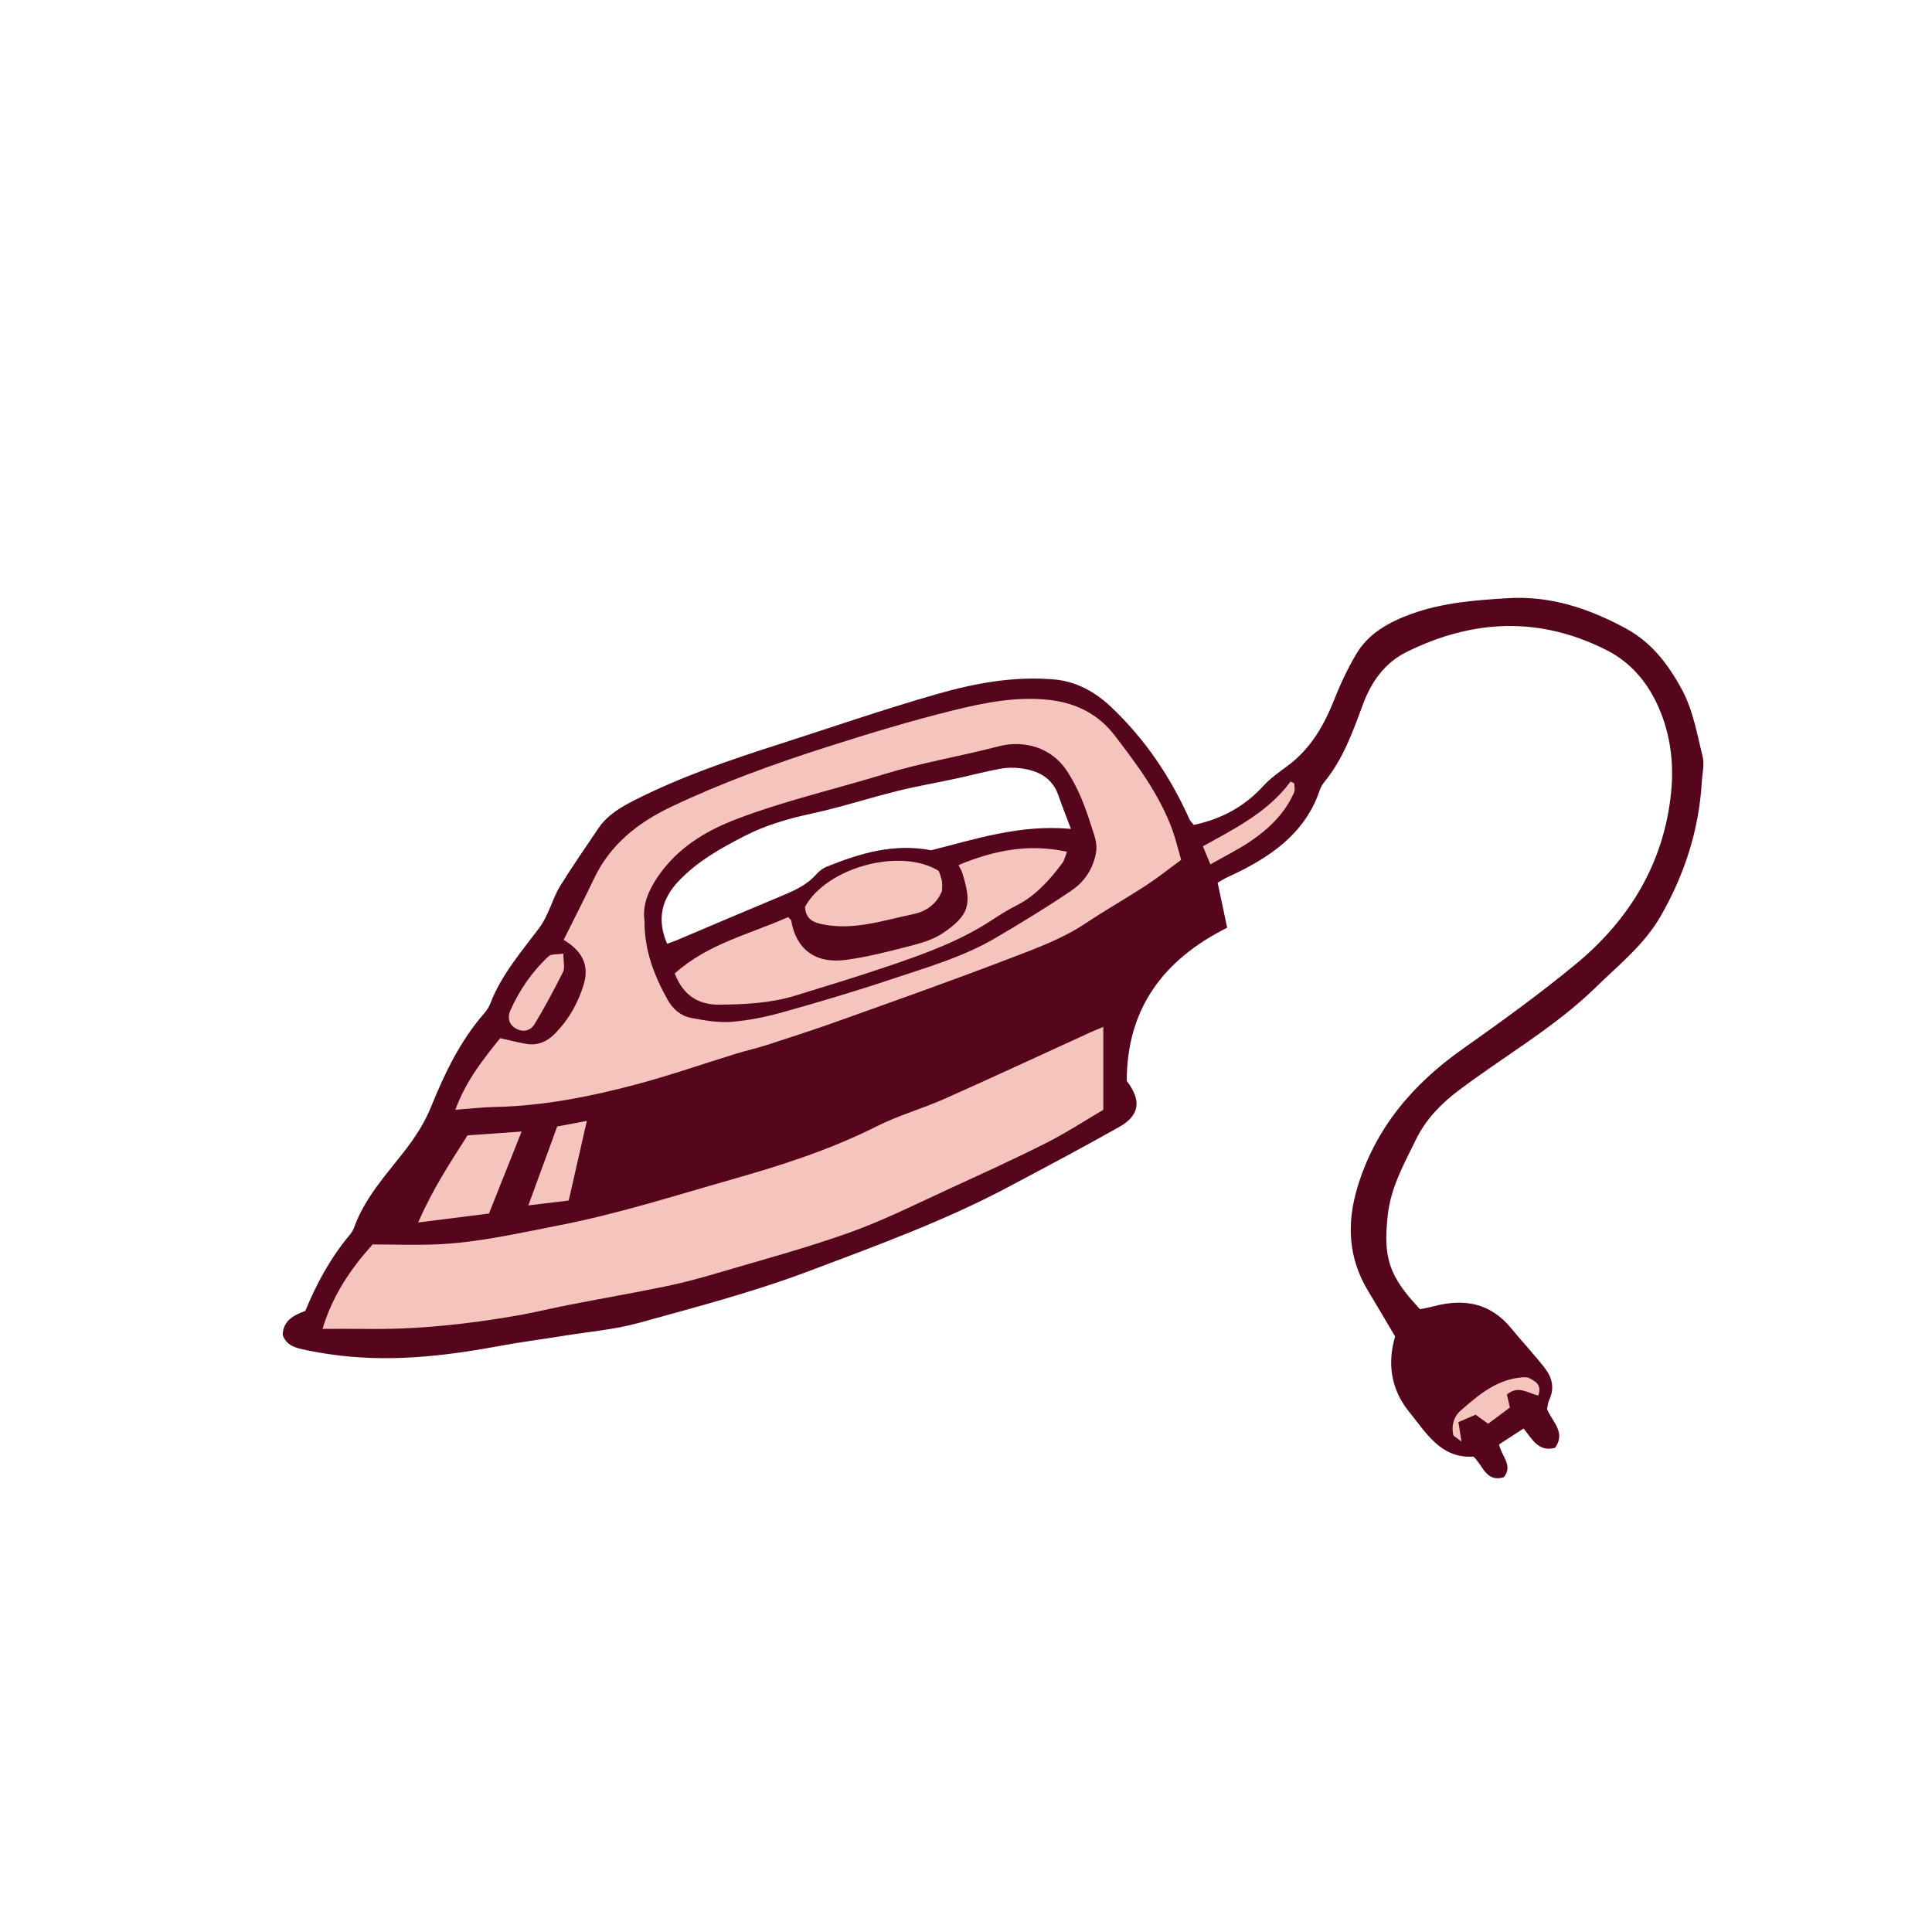 <svg version="1.1" id="svg" xmlns="http://www.w3.org/2000/svg" xmlns:xlink="http://www.w3.org/1999/xlink" x="0px" y="0px"
	 width="200px" height="200px" viewBox="0 0 200 200" enable-background="new 0 0 200 200" xml:space="preserve">
<path class="stroke" fill="#55061d"  fill-rule="evenodd" clip-rule="evenodd" d="M176.252,78.291c-0.59-2.329-0.963-4.724-2.136-6.896
	c-1.42-2.63-3.16-4.912-5.846-6.359c-3.81-2.052-7.759-3.384-12.203-3.111c-3.38,0.208-6.719,0.46-9.927,1.618
	c-2.319,0.836-4.457,1.989-5.75,4.178c-0.88,1.489-1.627,3.075-2.262,4.685c-1.05,2.662-2.421,5.054-4.752,6.811
	c-0.892,0.673-1.84,1.313-2.586,2.131c-1.928,2.115-4.273,3.423-7.203,4.046c-0.178-0.22-0.36-0.371-0.446-0.564
	c-1.973-4.411-4.625-8.346-8.148-11.67c-1.636-1.544-3.594-2.615-5.798-2.817c-4.131-0.376-8.209,0.365-12.152,1.492
	c-5.504,1.574-10.922,3.45-16.375,5.199c-5.088,1.631-10.141,3.352-14.926,5.774c-1.475,0.747-2.873,1.56-3.817,2.967
	c-1.316,1.959-2.667,3.896-3.914,5.899c-0.558,0.896-0.882,1.935-1.34,2.895c-0.237,0.498-0.487,1.002-0.815,1.442
	c-1.881,2.517-3.964,4.897-5.107,7.895c-0.138,0.361-0.371,0.705-0.627,0.998c-2.48,2.841-4.086,6.192-5.481,9.635
	c-0.69,1.702-1.644,3.171-2.754,4.602c-1.957,2.524-4.161,4.895-5.254,7.993c-0.109,0.309-0.334,0.588-0.548,0.847
	c-1.914,2.316-3.325,4.926-4.479,7.723c-1.193,0.44-2.287,0.998-2.347,2.468c0.322,0.981,1.119,1.29,1.948,1.482
	c0.983,0.229,1.982,0.398,2.982,0.545c5.812,0.848,11.552,0.237,17.277-0.823c2.318-0.431,4.659-0.733,6.987-1.11
	c2.552-0.414,5.162-0.628,7.641-1.312c5.954-1.643,11.933-3.211,17.729-5.4c6.944-2.623,13.919-5.157,20.495-8.644
	c3.869-2.054,7.743-4.103,11.557-6.256c2.115-1.193,2.315-2.748,0.766-4.753c0.005-7.401,3.704-12.518,10.394-15.863
	c-0.34-1.609-0.659-3.116-0.985-4.66c0.3-0.176,0.53-0.332,0.775-0.453c0.554-0.274,1.122-0.52,1.672-0.8
	c3.648-1.859,6.757-4.243,8.123-8.333c0.105-0.312,0.291-0.615,0.5-0.872c1.921-2.358,2.921-5.163,3.956-7.966
	c0.861-2.332,2.245-4.328,4.529-5.458c6.868-3.398,13.782-3.711,20.733-0.182c2.313,1.175,3.961,3.047,5.06,5.266
	c1.443,2.912,1.918,6.143,1.603,9.366c-0.717,7.327-4.268,13.222-9.852,17.837c-3.762,3.11-7.734,5.978-11.724,8.796
	c-5.163,3.646-9.051,8.188-10.903,14.329c-1.128,3.736-0.957,7.314,1.096,10.717c0.923,1.53,1.824,3.073,2.804,4.727
	c-0.809,2.734-0.466,5.441,1.455,7.809c1.78,2.193,3.28,4.845,6.653,4.626c0.998,0.892,1.271,2.697,3.146,2.136
	c0.989-1.227-0.254-2.18-0.493-3.397c0.823-0.535,1.651-1.073,2.533-1.646c0.891,1.081,1.525,2.461,3.261,1.999
	c1.157-1.623-0.308-2.704-0.826-4.009c0.068-0.304,0.084-0.657,0.224-0.951c0.582-1.221,0.292-2.342-0.47-3.314
	c-1.108-1.414-2.341-2.729-3.482-4.118c-2.172-2.642-4.932-3.093-8.067-2.247c-0.472,0.127-0.958,0.207-1.353,0.291
	c-3.226-3.422-3.829-5.299-3.346-9.725c0.314-2.876,1.685-5.318,2.923-7.847c1.027-2.095,2.601-3.703,4.371-5.042
	c4.74-3.586,9.953-6.527,14.254-10.721c2.376-2.317,4.998-4.397,6.684-7.321c2.48-4.3,3.979-8.917,4.278-13.896
	C176.22,80.077,176.463,79.124,176.252,78.291z M96.395,88.022c-3.825-0.748-7.356,0.301-10.825,1.702
	c-0.403,0.163-0.79,0.465-1.079,0.794c-1.041,1.187-2.436,1.75-3.84,2.335c-3.569,1.488-7.124,3.011-10.687,4.517
	c-0.298,0.126-0.612,0.218-0.913,0.324c-1.05-2.5-0.613-4.575,1.216-6.5c1.935-2.035,4.329-3.375,6.781-4.637
	c2.212-1.139,4.564-1.815,7-2.341c2.958-0.636,5.848-1.587,8.788-2.317c2.066-0.513,4.168-0.876,6.251-1.326
	c1.479-0.319,2.944-0.715,4.432-0.989c0.706-0.129,1.462-0.144,2.172-0.047c1.756,0.24,3.226,0.939,3.865,2.781
	c0.38,1.096,0.812,2.174,1.307,3.489C105.636,85.323,101.035,86.847,96.395,88.022z"/>
<path fill-rule="evenodd" clip-rule="evenodd" fill="#f5c4bc" class="fill" d="M122.271,89.012c-1.261,0.926-2.393,1.839-3.604,2.628
	c-2.073,1.351-4.232,2.571-6.29,3.945c-2.463,1.644-5.228,2.626-7.945,3.669c-5.717,2.197-11.495,4.239-17.261,6.307
	c-2.538,0.91-5.103,1.745-7.667,2.582c-1.066,0.348-2.168,0.586-3.241,0.916c-3.486,1.07-6.935,2.281-10.458,3.215
	c-4.788,1.268-9.644,2.224-14.63,2.322c-1.267,0.025-2.532,0.176-4.037,0.287c1.097-2.996,2.865-5.217,4.644-7.41
	c0.956,0.212,1.818,0.442,2.694,0.589c1.136,0.192,2.103-0.197,2.911-1.004c1.467-1.465,2.463-3.22,3.05-5.188
	c0.605-2.027-0.257-3.493-2.088-4.573c1.061-2.134,2.133-4.215,3.136-6.328c1.681-3.542,4.538-5.803,7.978-7.44
	c5.182-2.467,10.57-4.418,16.025-6.165c4.334-1.387,8.697-2.716,13.112-3.808c3.312-0.819,6.702-1.507,10.17-1.081
	c2.684,0.331,4.951,1.481,6.613,3.649c2.33,3.041,4.632,6.109,5.968,9.755C121.714,86.871,121.95,87.907,122.271,89.012z
	 M66.719,95.328c-0.021,3.067,1.004,5.658,2.378,8.144c0.546,0.986,1.377,1.701,2.46,1.904c1.365,0.257,2.784,0.508,4.152,0.403
	c1.783-0.137,3.573-0.507,5.299-0.99c3.728-1.043,7.445-2.141,11.115-3.37c3.723-1.248,7.534-2.319,10.95-4.332
	c2.66-1.568,5.307-3.167,7.855-4.906c1.298-0.885,2.196-2.167,2.519-3.84c0.201-1.044-0.175-1.865-0.455-2.757
	c-0.638-2.035-1.356-3.985-2.57-5.819c-1.571-2.373-4.398-3.199-7.068-2.501c-3.908,1.022-7.901,1.676-11.784,2.864
	c-5.097,1.559-10.309,2.753-15.3,4.654c-3.25,1.237-6.147,3.004-8.17,5.969C67.113,92.197,66.485,93.708,66.719,95.328z"/>
<path fill-rule="evenodd" clip-rule="evenodd" fill="#f5c4bc" class="fill" d="M114.215,106.299c0,2.885,0,5.613,0,8.588
	c-1.891,1.108-3.814,2.369-5.853,3.4c-3.203,1.62-6.47,3.116-9.734,4.608c-3.521,1.612-6.994,3.375-10.63,4.68
	c-4.535,1.626-9.209,2.871-13.835,4.24c-1.722,0.51-3.463,0.979-5.221,1.341c-3.352,0.689-6.723,1.278-10.082,1.931
	c-1.765,0.343-3.511,0.781-5.28,1.089c-5.214,0.91-10.461,1.474-15.765,1.391c-1.382-0.021-2.764-0.003-4.432-0.003
	c1.073-3.488,2.859-6.141,5.189-8.74c2.246,0,4.605,0.099,6.954-0.022c4.165-0.214,8.223-1.158,12.307-1.949
	c6.028-1.167,11.864-3.035,17.753-4.707c5.186-1.473,10.318-3.103,15.167-5.55c2.249-1.135,4.719-1.822,7.029-2.849
	c5.023-2.234,10.008-4.558,15.011-6.841C113.238,106.701,113.694,106.519,114.215,106.299z"/>
<path fill-rule="evenodd" clip-rule="evenodd" fill="#f5c4bc" class="fill" d="M50.617,125.626c-2.437,0.307-4.7,0.592-7.325,0.923
	c1.491-3.447,3.324-6.222,5.11-9.017c1.83-0.13,3.554-0.252,5.597-0.397C52.826,120.078,51.75,122.782,50.617,125.626z"/>
<path fill-rule="evenodd" clip-rule="evenodd" fill="#f5c4bc" class="fill" d="M54.696,124.781c1.061-2.9,1.998-5.463,2.987-8.169
	c0.896-0.168,1.794-0.337,3.065-0.576c-0.667,2.935-1.254,5.52-1.873,8.242C57.518,124.441,56.275,124.591,54.696,124.781z"/>
<path fill-rule="evenodd" clip-rule="evenodd" fill="#f5c4bc" class="fill" d="M58.322,98.717c0,0.901,0.169,1.483-0.029,1.882
	c-0.92,1.84-1.892,3.66-2.955,5.419c-0.398,0.661-1.155,0.896-1.93,0.457c-0.79-0.447-0.881-1.208-0.565-1.905
	c0.957-2.106,2.248-4.008,3.956-5.58C57.074,98.737,57.661,98.823,58.322,98.717z"/>
<path fill-rule="evenodd" clip-rule="evenodd" fill="#f5c4bc" class="fill" d="M125.298,89.479c-0.296-0.716-0.503-1.218-0.773-1.871
	c3.328-1.847,6.738-3.542,9.077-6.703c0.126,0.062,0.252,0.125,0.377,0.187c0,0.316,0.1,0.675-0.015,0.94
	c-0.95,2.177-2.606,3.762-4.522,5.062C128.199,87.936,126.839,88.601,125.298,89.479z"/>
<path fill-rule="evenodd" clip-rule="evenodd" fill="#f5c4bc" class="fill" d="M150.977,147.214c0.109,0.702,0.183,1.178,0.313,2.015
	c-0.468-0.387-0.819-0.529-0.858-0.734c-0.186-0.938,0.053-1.839,0.764-2.463c1.9-1.668,3.836-3.312,6.547-3.461
	c0.111-0.006,0.224,0.014,0.455,0.03c0.618,0.352,1.473,0.637,1.042,1.87c-1.073-0.259-2.092-1.104-3.244-0.103
	c0.089,0.392,0.183,0.803,0.305,1.341c-0.705,0.525-1.453,1.084-2.248,1.677c-0.423-0.306-0.771-0.558-1.296-0.937
	C152.223,146.677,151.605,146.943,150.977,147.214z"/>
<path fill-rule="evenodd" clip-rule="evenodd" fill="#f5c4bc" class="fill" d="M69.846,100.777c3.401-3.077,7.786-4.072,11.734-5.837
	c0.183,0.191,0.308,0.26,0.323,0.346c0.499,2.956,2.483,4.503,5.636,4.085c2.217-0.293,4.406-0.86,6.578-1.42
	c1.183-0.304,2.429-0.656,3.428-1.317c2.944-1.948,3.032-3.183,2.064-6.287c-0.078-0.249-0.226-0.474-0.383-0.798
	c3.636-1.509,7.229-2.248,11.229-1.374c-0.203,0.508-0.273,0.894-0.484,1.174c-1.324,1.764-2.77,3.394-4.794,4.412
	c-0.898,0.453-1.753,0.996-2.596,1.548c-3.185,2.084-6.728,3.375-10.291,4.594c-3.295,1.127-6.63,2.136-9.959,3.162
	c-2.553,0.787-5.208,0.91-7.847,0.938C72.426,104.023,70.776,103.173,69.846,100.777z"/>
<path fill-rule="evenodd" clip-rule="evenodd" fill="#f5c4bc" class="fill" d="M83.33,93.88c2.25-4.105,9.916-6.171,13.854-3.718
	c0.097,0.3,0.254,0.661,0.321,1.039c0.058,0.324,0.012,0.667,0.012,1.031c-0.543,1.333-1.602,2.114-2.993,2.403
	c-3.055,0.635-6.064,1.681-9.271,1.071C84.236,95.513,83.413,95.19,83.33,93.88z"/>
</svg>

